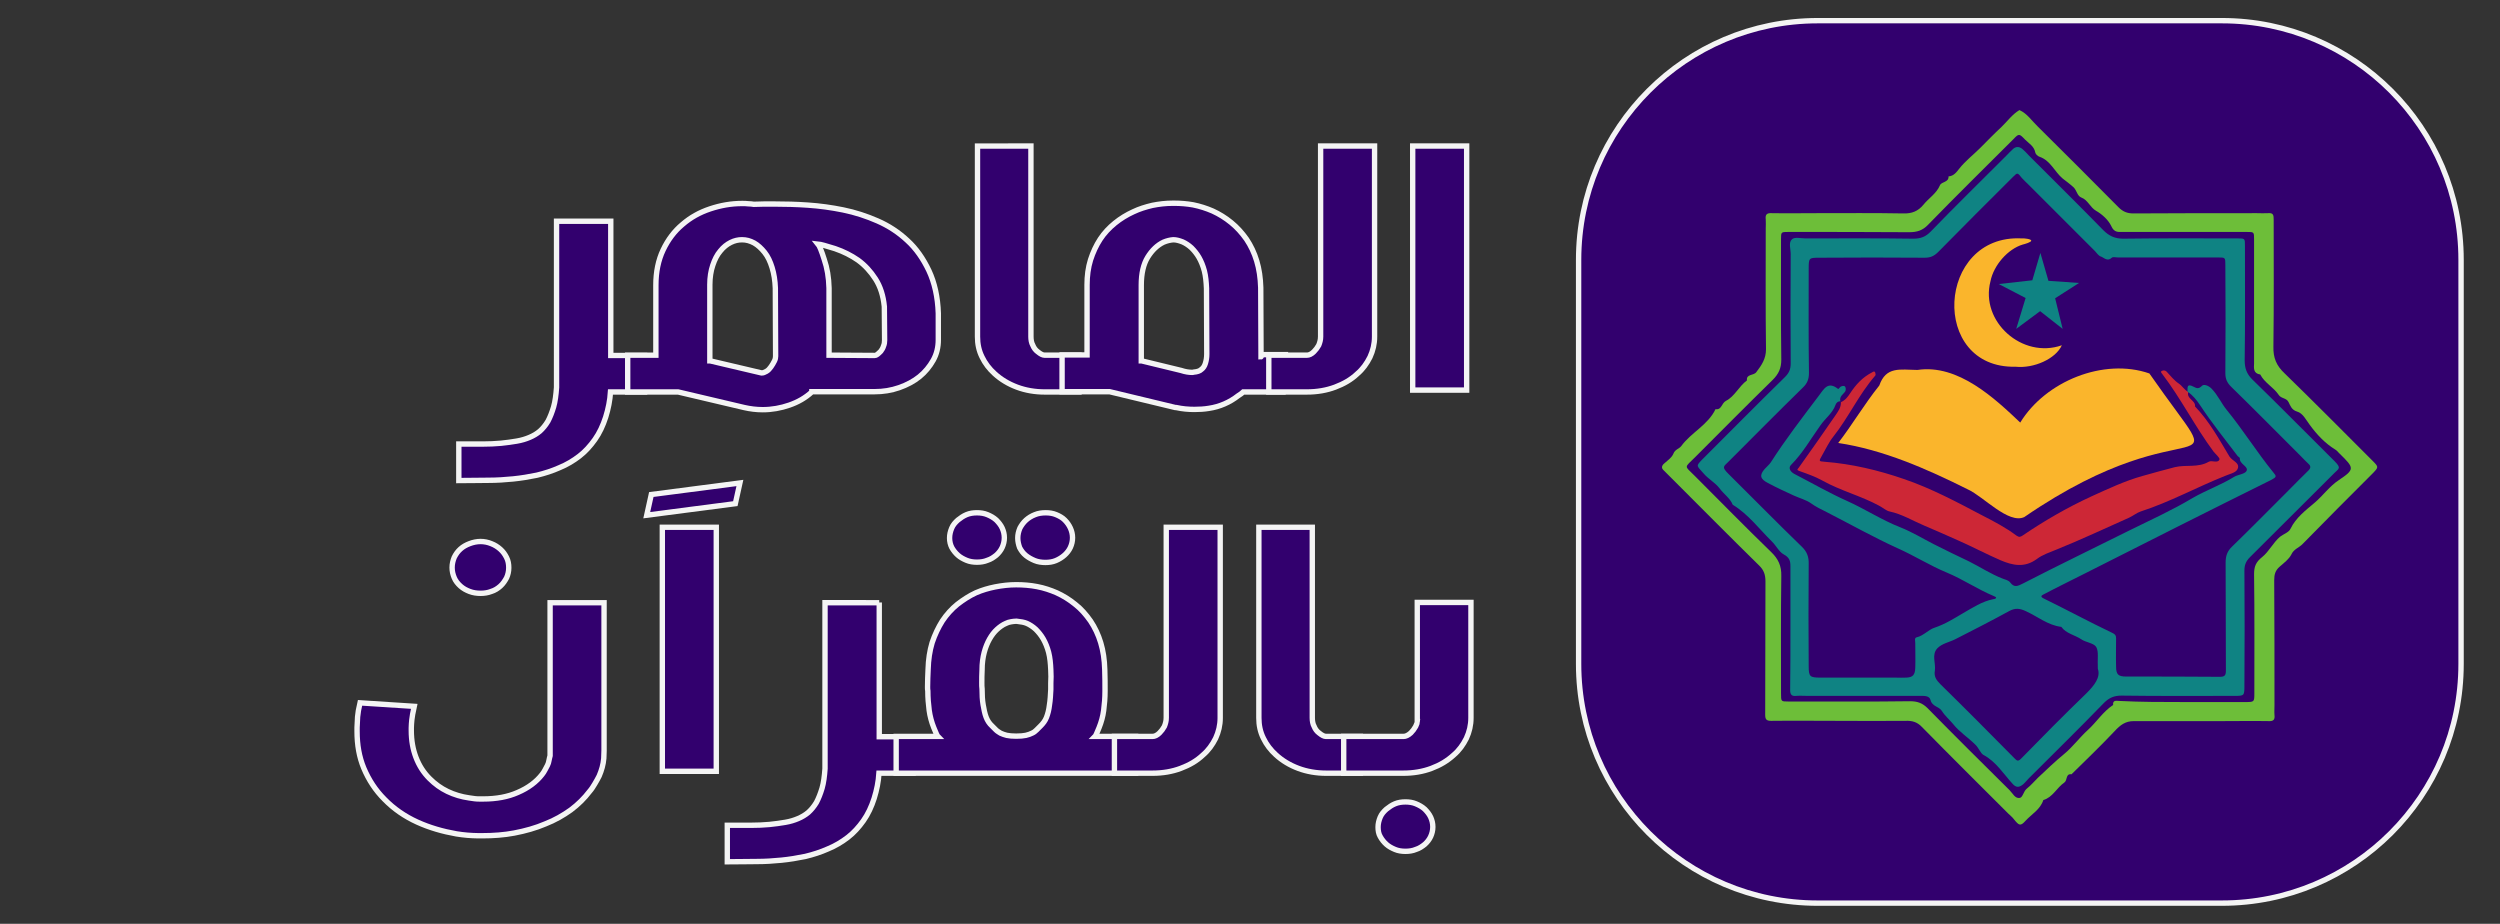 <?xml version="1.0" encoding="utf-8"?>
<!-- Generator: Adobe Illustrator 24.0.2, SVG Export Plug-In . SVG Version: 6.00 Build 0)  -->
<svg version="1.1" id="Layer_1" xmlns="http://www.w3.org/2000/svg" xmlns:xlink="http://www.w3.org/1999/xlink" x="0px" y="0px"
	 viewBox="0 0 931.2 344.1" style="enable-background:new 0 0 931.2 344.1;" xml:space="preserve">
<rect x="0" y="0" width="931.2" height="344.1" fill="#333333" stroke="none"/>
<style type="text/css">
	.st0{fill:#32006E;stroke:#F4F4F4;stroke-width:2;stroke-miterlimit:10;}
	.st1{fill:#6DBE39;}
	.st2{fill:#CD2736;}
	.st3{fill:#FAB52C;}
	.st4{fill:#0F8383;}
</style>
<path class="st0" d="M677.1,7.7h150.5c49.2,0,89.1,39.9,89.1,89.1v150.5c0,49.2-39.9,89.1-89.1,89.1H677.1
	c-49.2,0-89.1-39.9-89.1-89.1V96.8C588,47.6,627.9,7.7,677.1,7.7z"/>
<path class="st1" d="M684.8,268.5c-8.4,0-16.7-0.1-25.1,0c-1.8,0-2.2-0.6-2.2-2.3c0.1-16.5,0-33.1,0.1-49.6c0-2.5-0.6-4.3-2.4-6
	c-11-10.8-21.8-21.7-32.6-32.5c-1-1-1.9-1.9-2.9-2.9c-0.9-0.8-0.8-1.6,0-2.4c1.3-1.2,3-2.3,3.6-3.8c0.6-1.6,2.1-1.8,2.9-2.8
	c3.7-5.1,10-7.9,12.8-13.8c2.3,0.4,2.2-2.2,3.9-3.1c3.2-1.6,4.8-5.4,7.8-7.6c-0.3-2.5,2.5-1.7,3.5-3.1c2-2.6,3.6-5,3.6-8.5
	c-0.2-15-0.1-29.9-0.1-44.9c0-1.2,0.1-2.3,0-3.5c-0.2-1.7,0.3-2.4,2.2-2.3c5.6,0.1,11.3,0,16.9,0c10.7,0,21.4-0.1,32.1,0.1
	c3.2,0.1,5.5-0.8,7.5-3.2c2-2.5,4.9-4.2,6.2-7.3c0.6-1.4,3.3-1,3.2-3.3c1.9-0.1,3-1.6,4-2.9c2.3-2.9,5.2-5.1,7.8-7.7
	c2.6-2.6,5.2-5.3,7.9-7.8c2.2-2.1,4-4.7,6.7-6.3c2.9,1.3,4.6,4,6.8,6.1c10.1,10,20.1,20,30.1,30.1c1.6,1.6,3.2,2.3,5.5,2.3
	c15.4-0.1,30.7-0.1,46.1-0.1c1.4,0,2.7,0.1,4.1,0c2-0.2,2.1,0.8,2.1,2.4c0,15.8,0.1,31.5-0.1,47.3c-0.1,4.2,1.1,7.1,4.2,10
	c11,10.7,21.8,21.6,32.7,32.5c2.3,2.3,2.3,2.4,0.3,4.5c-8.8,8.8-17.6,17.6-26.3,26.5c-1.3,1.4-3.3,1.9-4.2,3.9
	c-0.9,1.8-2.8,3.2-4.4,4.6c-1.6,1.4-2,2.9-2,5c0.1,15.6,0.1,31.1,0.1,46.7c0,1.2-0.1,2.3,0,3.5c0.2,1.7-0.3,2.4-2.2,2.3
	c-5.6-0.1-11.3,0-16.9,0c-11.1,0-22.2,0-33.3,0c-3.1,0-5,1.4-7.2,3.8c-5.2,5.5-10.6,10.7-16,16c-2.3-0.3-1.4,2.2-2.7,3.1
	c-2.8,1.9-4.3,5.5-7.8,6.5c-1.1,3.5-4.3,5.2-6.6,7.7c-1.9,2.1-2.4,1.9-4.4-0.6c-0.6-0.8-1.4-1.4-2.1-2.1
	c-10.7-10.7-21.5-21.4-32.1-32.2c-1.8-1.9-3.7-2.4-6.1-2.3C701.1,268.6,693,268.5,684.8,268.5z M813.4,261.5c7.6,0,15.2,0,22.8,0
	c3.5,0,3.5,0,3.5-3.3c0-14.8,0.1-29.6-0.1-44.3c0-2.8,0.6-4.5,3-6.4c2.6-2.1,4.1-5.4,6.7-7.6c1.3-1,3.3-1.6,3.9-3
	c2-4.1,5.6-6.8,8.9-9.6c3.2-2.7,5.5-6.1,9.1-8.5c6-4,5.7-4.5,0.4-9.7c-0.6-0.5-1-1.2-1.7-1.6c-3.9-2.4-6.9-5.6-9.6-9.3
	c-1.3-1.7-2.5-4.3-4.7-4.9c-2-0.6-2.5-2.2-3.1-3.4c-0.8-1.8-2.8-1.3-3.8-2.9c-1.8-2.7-5.2-4.4-6.8-7.5c-2.6-0.4-2.4-2.3-2.3-4.2
	c0-15.4,0-30.7,0-46.1c0-2.8,0-2.8-2.7-2.8c-15.4,0-30.7,0-46.1,0c-1.8,0-3.3,0.3-4.4-2.2c-1.1-2.3-3.4-4.4-5.7-5.7
	c-2.2-1.3-3-4-5.4-4.9c-1.6-0.6-1.7-2.6-2.9-3.8c-1.3-1.2-2.7-2.2-4.1-3.3c-3-2.5-4.5-6.7-8.6-8.1c-0.7-0.2-1.5-1-1.6-1.6
	c-0.4-2.3-2.4-3.4-3.8-4.8c-2.2-2.3-2.3-2.3-4.4-0.1c-10.6,10.6-21.3,21.1-31.7,31.8c-2.1,2.2-4.2,2.8-7.1,2.8
	c-15-0.1-29.9-0.1-44.9-0.1c-2.8,0-2.8,0-2.8,2.7c0,15-0.1,29.9,0.1,44.9c0,3.2-1,5.3-3.2,7.5c-9.7,9.5-19.3,19.2-28.9,28.8
	c-4.1,4.1-4.1,3-0.2,6.9c9.5,9.5,18.9,19.1,28.5,28.4c2.7,2.6,3.9,5.2,3.8,9c-0.2,14.6-0.1,29.2-0.1,43.7c0,3,0,3,2.6,3
	c0.8,0,1.6,0,2.3,0c14.4,0,28.8,0.1,43.2-0.1c2.7,0,4.6,0.7,6.5,2.6c10.1,10.3,20.3,20.4,30.5,30.5c1.2,1.2,2.1,3.3,3.9,2.9
	c1.1-0.3,1.3-2.4,2.5-3.4c1.5-1.2,2.8-2.7,4.2-4.1c3.2-3,6.3-6,9.7-8.8c3.2-2.6,5.7-6.1,8.9-9s5.6-6.8,9.4-9.3
	c-0.2-2,1.3-1.5,2.4-1.5C797.4,261.5,805.4,261.5,813.4,261.5z"/>
<path class="st2" d="M815.1,146c-0.8,2.6,2.8,3.1,2.5,5.4c5.3,5.5,8.9,12.1,12.8,18.6c1,1.7,4.2,2.4,3,4.8c-0.6,1.3-3.1,1.8-4.7,2.5
	c-10.5,4.2-20.5,9.7-31.3,13.2c-1.5,0.5-2.8,1.6-4.3,2.3c-9,4-17.9,8.2-27.1,11.9c-2.4,1-5.2,1.9-7.3,3.5c-4.6,3.4-9,2.4-13.5,0.5
	c-5.3-2.3-10.4-5-15.6-7.3c-4.3-1.9-8.5-3.8-12.8-5.6s-8.3-4.3-13-5.3c-1.1-0.2-2.5-1.4-3.8-2.1c-6.8-3.7-14.4-5.6-21.2-9.4
	c-2.7-1.5-5.6-2.5-8.4-3.5c-1.1-0.4-1.1-0.5-0.4-1.3c4.6-6.4,9.1-12.9,13.6-19.4c1-1.5,2.2-3,2.1-5c1.6-0.7,2.6-2,3.5-3.4
	c2.1-3.2,4.6-5.9,8.1-7.7c0.5-0.3,0.9-0.6,1.2,0.1c0.1,0.3,0.2,0.9,0,1.1c-6.1,7-9.9,15.5-15.6,22.7c-1.7,2.1-2.8,4.6-4.2,7
	c-1.3,2.3-1.3,2.2,1,2.4c10.1,0.8,19.8,3.1,29.4,6.4c10.3,3.5,19.8,8.6,29.3,13.6c4.3,2.2,8.7,4.5,12.7,7.5c1,0.7,1.5,0.5,2.4-0.1
	c8.1-5.5,16.6-10.4,25.5-14.5c6.2-2.8,12.5-5.8,19-7.6c4-1.1,8.1-2.3,12.1-3.3c4.2-1,8.6,0.3,12.6-2c1.2-0.7,3.3,0.7,4-0.8
	c0.3-0.6-1.4-2-2.2-3c-6.9-9.3-12.1-19.7-19.1-28.9c-0.4-0.5-0.8-0.9,0-1.2c0.4-0.2,1.1-0.2,1.6,0.3c1.5,1.6,2.8,3.3,4.6,4.5
	C812.8,143.7,813.6,145.2,815.1,146z"/>
<path class="st3" d="M714.2,137.8c15.2-2.3,28.9,10.7,38.3,19.6c9.4-15.4,31.1-24.2,48.1-18.3c32.4,46.5,17.9,9.2-46.6,53.5
	c-5.9,2.7-15.1-7.6-21-10.3c-15.4-7.7-31.6-14.8-48.3-17.3c5.1-6.6,9.9-14.7,15.3-21.4C702.5,136.4,707.7,137.7,714.2,137.8z"/>
<path class="st3" d="M750.8,136.6c-32.1,0.8-29.5-49.4,2.2-47.8c0.8-0.1,3.5,0.2,3.6,0.8c0.1,0.6-2.4,1.3-3.2,1.5
	c-5.4,1.6-10.8,7.6-12,13.7c-3.9,15,11.9,29,26.6,23.8C765.7,133.7,757.5,137.3,750.8,136.6z"/>
<path class="st4" d="M666.9,233.7c0-7.6,0-15.2,0-22.7c0-2-0.3-3.3-2.5-4.5c-1.7-0.9-2.8-3.2-4.3-4.7c-4.8-4.7-8.8-10.2-14.7-13.8
	c-1-2.5-3.4-4-4.9-6.1c-1.7-2.2-4.1-3.4-5.9-5.5c-2.6-3-3-2.7-0.7-5.1c10.3-10.3,20.6-20.7,31-30.9c1.5-1.5,2.1-2.9,2.1-5
	c-0.1-13.6-0.1-27.2,0-40.8c0-1.9-0.9-4.3,0.5-5.5c1-0.9,3.3-0.3,5-0.3c13.4,0,26.8-0.1,40.2,0.1c2.7,0,4.6-0.7,6.5-2.7
	c9.2-9.5,18.6-18.7,28-28.1c0.8-0.8,1.6-1.7,2.5-2.5c1.1-1.1,2.4-1.1,3.6-0.1c0.9,0.8,1.7,1.6,2.5,2.5c9.2,9.2,18.5,18.4,27.6,27.7
	c2.2,2.2,4.3,3.2,7.5,3.2c14.2-0.2,28.4-0.1,42.6-0.1c2.7,0,2.7,0,2.7,2.8c0,14.2,0.1,28.4-0.1,42.6c0,2.9,0.7,5,2.8,7.1
	c10.3,10,20.4,20.3,30.6,30.4c2.7,2.7,1.7,2.8,0,4.5c-10.5,10.4-20.9,20.9-31.4,31.3c-1.5,1.5-2.1,2.9-2.1,5
	c0.1,14.2,0.1,28.4,0,42.6c0,4.1,0,4.1-3.8,4.1c-14,0-28,0.1-42-0.1c-2.7,0-4.6,0.8-6.5,2.7c-9.2,9.5-18.6,18.7-28,28.1
	c-1,1-1.8,2.2-2.9,2.8c-0.9,0.5-1.9,0.7-3.2-0.8c-3.4-3.7-6.1-8.2-10.8-10.7c-1.1-0.6-1.8-2.7-3-3.8c-2.7-2.7-5.9-4.7-8.3-7.7
	c-1.4-1.7-3.1-3.1-4.2-4.9c-1.1-1.7-3.6-1.6-4.2-4c-0.4-1.7-2.3-1.6-3.9-1.6c-14,0-28,0-42,0c-1.4,0-2.7-0.1-4.1,0
	c-1.7,0.2-2.3-0.4-2.3-2.2C666.9,249.3,666.9,241.5,666.9,233.7z M685.5,149.5c-1-0.1-1.6,0.7-1.8,1.3c-1.1,3.1-3.8,5-5.6,7.6
	c-3.6,5-6.6,10.4-11,14.8c-1,1-0.4,2.4,1.2,3.3c6.6,3.4,13,7.1,19.7,10.1s12.9,7.1,19.8,9.8c4.3,1.7,8.4,4.2,12.5,6.3
	c4.3,2.2,8.7,4.3,13.1,6.4c4.2,2.1,8.1,4.7,12.5,6.4c0.9,0.4,2.1,0.5,2.9,1.5c1.4,1.9,2.7,1.4,4.8,0.3c13-6.7,26.1-13,39.1-19.5
	c8.1-4,16.3-7.7,24-12.3c5-2.9,10.5-4.8,15.5-7.9c1.3-0.8,4-1,4.6-2.2c0.8-1.7-2.7-2.5-2.5-4.7c0-0.3-0.5-0.5-0.8-0.8
	c-4.7-6.2-9.6-12.3-13.9-18.8c-1.4-2.1-2.8-3.9-4.8-5.2c0.1-1.1-0.4-2.9,1.5-2.2c1.4,0.5,2.3,1.7,3.9,0c0.7-0.7,2.4-0.1,3.5,1
	c2.4,2.4,3.7,5.6,5.8,8.1c6.1,7.5,11.2,15.7,17.3,23.2c1.2,1.4,1.2,1.7-0.7,2.7c-23.2,11.5-46.4,23.2-69.5,34.9
	c-5.1,2.6-10.3,5.1-15.4,7.8c-0.6,0.3-1.6,0.8,0.2,1.6c8.4,4.1,16.7,8.6,25.1,12.6c1.3,0.6,1.7,1,1.7,2.2c0,3.5-0.1,7,0,10.5
	c0,2.9,0.8,3.7,3.7,3.7c11.7,0,23.3,0,35,0.1c1.8,0,2.2-0.6,2.2-2.3c-0.1-13.4,0-26.8-0.1-40.2c0-2.5,0.6-4.3,2.4-6
	c7.1-6.9,14.1-14,21.1-21c2.5-2.5,4.9-5,7.4-7.4c0.8-0.8,0.9-1.6,0-2.4c-1-0.9-1.9-1.9-2.9-2.9c-8.7-8.7-17.3-17.4-26-25.9
	c-1.5-1.5-2.1-2.9-2.1-5c0.1-13.4,0.1-26.8,0-40.2c0-2.9,0-2.9-2.7-2.9c-12.4,0-24.9,0-37.3,0c-0.8,0-1.9-0.3-2.3,0.1
	c-1.7,1.6-2.9-0.1-4.2-0.5c-0.8-0.3-1.4-1.3-2.1-2c-8.2-8.2-16.5-16.5-24.7-24.7c-0.8-0.8-1.7-1.6-2.5-2.5c-1.6-2-1.6-2.1-3.2-0.5
	c-9.4,9.3-18.7,18.7-28,28.1c-1.5,1.5-2.9,2.1-5,2.1c-13-0.1-26.1-0.1-39.1,0c-4.1,0-4.1,0-4.1,4.4c0,12.8-0.1,25.7,0.1,38.5
	c0,2.3-0.6,3.9-2.3,5.5c-9.3,9.1-18.5,18.4-27.7,27.6c-1.8,1.8-2.6,1.9,0,4.5c9.1,9,18.1,18.2,27.3,27.1c2,1.9,2.7,3.9,2.6,6.6
	c-0.1,12.6-0.1,25.3,0,37.9c0,3.9,0.4,4.3,4.3,4.3c9.3,0,18.7,0,28,0c1.4,0,2.7,0.1,4.1,0c2.4-0.1,3.2-1,3.3-3.6
	c0.1-3.1,0-6.2,0-9.3c0-0.7-0.4-1.9,0.5-2.1c2.6-0.6,4.3-2.8,6.7-3.6c3.9-1.3,7.2-3.4,10.6-5.4c3.5-2,7.1-4.4,11.2-5.2
	c0.5-0.1,1.1-0.1,1.1-0.7c0-0.1-0.6-0.3-0.9-0.5c-6-2.5-11.4-6.2-17.4-8.7c-6.3-2.6-12.1-6.3-18.4-9.1c-9-4.1-17.7-9-26.5-13.5
	c-2-1-3.9-1.9-5.7-3.2s-4.2-1.9-6.4-2.9c-3.3-1.5-6.5-3-9.7-4.7c-2.9-1.5-3.2-2.9-1.2-5.2c0.8-0.9,1.7-1.6,2.3-2.5
	c5.5-8.6,11.7-16.6,17.8-24.7c2.1-2.8,3.5-5.6,7.3-2.6c0.1,0.1,0.7-0.9,1.2-1c0.5-0.2,1.3-0.3,1.5,0.4c0.2,0.5,0.1,1.2-0.1,1.5
	C686.7,146.8,685,147.6,685.5,149.5z M781.4,249.1c-0.2-3.7,0.4-6.4-0.6-8.1c-0.9-1.5-3.9-1.7-5.6-2.9c-2.4-1.6-5.6-2.1-7.4-4.6
	c-5-0.6-8.9-3.9-13.3-5.9c-2.2-1-3.9-1.2-6.1,0c-6.6,3.6-13.4,7.1-20.1,10.5c-2.2,1.1-5,1.6-6.7,3.4c-2.2,2.4-0.5,5.5-0.9,8.3
	c-0.4,2.1,0.5,3.5,2,5c9.3,9.1,18.5,18.4,27.6,27.6c0.9,0.9,1.3,1.4,2.5,0.2c8-8.2,16.1-16.4,24.3-24.3
	C780.1,255.3,782.5,252.3,781.4,249.1z"/>
<polygon class="st4" points="760,94.2 757,104.4 744.5,105.8 754.5,111 751,122.5 759.9,115.9 768.3,122.5 765.5,111.1 774.4,105.4 
	763,104.6 "/>
<g>
	<path class="st0" d="M227.5,82.4v50h12.6V146h-12.7c-0.2,3.1-0.8,6.2-1.8,9.4c-1,3.1-2.3,5.9-4,8.3c-1.7,2.4-3.6,4.5-5.8,6.2
		s-4.7,3.2-7.4,4.3c-2.7,1.2-5.5,2.1-8.4,2.8c-2.9,0.6-5.9,1.1-8.9,1.4s-6.1,0.5-9.2,0.5c-3.1,0-6.8,0.1-11,0.1v-13.6
		c3.6,0,6.6,0,8.9,0c2.4,0,4.6-0.1,6.8-0.3c2.1-0.2,4.1-0.5,5.9-0.8c1.8-0.3,3.4-0.8,4.8-1.4c1.4-0.6,2.6-1.3,3.8-2.3
		c1.1-1,2.1-2.2,3-3.7c0.8-1.5,1.5-3.3,2.1-5.3c0.6-2.1,0.9-4.5,1.1-7.3V82.4H227.5z"/>
	<path class="st0" d="M302.4,146c-2.4,2.2-5.2,3.8-8.4,4.9c-3.2,1.1-6.5,1.7-9.9,1.7c-2.4,0-4.7-0.3-6.9-0.8l-24.6-5.8h-18.8v-13.7
		h10.5v-26.1c0-4.9,0.9-9.3,2.7-13.1c1.8-3.8,4.2-7,7.2-9.5c3-2.6,6.4-4.5,10.3-5.8c3.9-1.3,7.8-2,11.9-2c0.8,0,1.5,0,2.3,0.1
		c0.7,0,1.4,0.1,2.1,0.2c1.2,0,2.4-0.1,3.7-0.1h4.1c3.9,0,8,0.1,12.3,0.4c4.4,0.3,8.8,0.9,13.2,1.8c4.4,0.9,8.7,2.3,12.8,4.1
		c4.1,1.8,7.8,4.2,11.1,7.3c3.3,3,5.9,6.8,8,11.2c2.1,4.5,3.3,9.8,3.5,15.9v9.9c0,2.7-0.6,5.3-1.9,7.6c-1.3,2.3-3,4.4-5.1,6.1
		s-4.7,3.1-7.6,4.1c-2.9,1-5.9,1.5-9.2,1.5H302.4z M264.5,134.4l19.1,4.5h0.2c0.5,0,1-0.2,1.7-0.6s1.2-1,1.7-1.7
		c0.5-0.7,0.9-1.4,1.3-2.2c0.3-0.6,0.4-1.2,0.4-1.7v-0.3l-0.1-25.1c-0.1-2.8-0.5-5.3-1.2-7.6c-0.7-2.3-1.6-4.2-2.8-5.7
		c-1.2-1.5-2.5-2.7-3.9-3.5c-1.5-0.8-2.9-1.2-4.5-1.2c-1.4,0-2.8,0.3-4.2,1c-1.4,0.7-2.7,1.7-3.9,3.2c-1.2,1.4-2.1,3.2-2.8,5.3
		c-0.7,2.1-1.1,4.5-1.1,7.2V134.4z M308.9,132.3l16.9,0.1c0.3,0,0.6-0.1,1-0.4c0.4-0.3,0.8-0.7,1.3-1.2c0.4-0.5,0.8-1.2,1-1.9
		c0.3-0.7,0.4-1.4,0.4-2.2l-0.1-12.5c-0.4-4.1-1.5-7.5-3.3-10.3c-1.8-2.8-3.9-5.1-6.5-7c-2.6-1.8-5.4-3.2-8.6-4.3
		c-3.2-1-5.3-1.6-6.3-1.7c0.5,0.6,1.3,2.5,2.3,5.7c1.1,3.2,1.7,6.7,1.8,10.7V132.3z"/>
	<path class="st0" d="M384,54.4v71c0,1.2,0.2,2.3,0.7,3.2c0.4,1,1,1.8,1.8,2.4c1.1,0.9,1.9,1.3,2.6,1.3h12.8V146h-12.7
		c-3.7,0-7.2-0.6-10.4-1.8c-3.2-1.2-6-2.9-8.3-5c-2-1.8-3.6-3.9-4.7-6.2c-1.2-2.4-1.7-4.9-1.7-7.6v-71H384z"/>
	<path class="st0" d="M478.9,146h-15.8c-0.4,0.4-1.1,0.9-1.9,1.4c-3.2,2.5-6.9,4.1-10.9,4.7c-1.8,0.3-3.6,0.4-5.4,0.4
		c-2.3,0-4.5-0.2-6.8-0.7h-0.3l-24.5-5.9h-17.7v-13.7h9.3v-26.1c0-3.3,0.4-6.4,1.3-9.3c0.9-2.8,2.1-5.4,3.6-7.7
		c1.5-2.3,3.4-4.3,5.5-6c2.1-1.7,4.4-3.1,6.8-4.2c2.3-1.1,4.6-1.8,7.1-2.4c2.5-0.5,5-0.8,7.6-0.8h0.7c2.3,0,4.6,0.2,6.9,0.6
		c2.5,0.5,5,1.3,7.3,2.3c2.4,1.1,4.7,2.5,6.9,4.3s4,3.8,5.7,6.2c1.6,2.4,2.9,5.1,3.8,8.1c0.9,3,1.4,6.3,1.5,10v0.1l0.1,24.5v1.1
		c0.1,0,0.1-0.3,0.2-0.8h8.9V146z M425.2,134.4L440,138c1.5,0.5,2.9,0.7,4,0.7c0.2,0,0.4,0,0.7-0.1c1.2-0.1,2.2-0.4,2.8-1
		c0.7-0.5,1.2-1.3,1.5-2.3c0.3-1,0.5-2.1,0.5-3.4l-0.1-24.5c-0.1-2.4-0.3-4.5-0.8-6.5c-0.5-1.9-1.2-3.6-2-5
		c-0.8-1.4-1.8-2.6-2.8-3.6c-1.1-1-2.2-1.7-3.3-2.2c-1.3-0.5-2.4-0.8-3.5-0.8c-1.2,0.1-2.4,0.4-3.6,0.9c-2.3,1.1-4.3,3-5.9,5.6
		c-1.6,2.6-2.4,6.1-2.4,10.4V134.4z"/>
	<path class="st0" d="M512,54.4v71c0,2.7-0.6,5.2-1.7,7.6c-1.2,2.4-2.7,4.5-4.7,6.2c-2.3,2.2-5.1,3.8-8.3,5
		c-3.2,1.2-6.7,1.8-10.5,1.8h-14.2v-13.7h14.2c0.8,0,1.7-0.4,2.6-1.3c0.7-0.7,1.3-1.5,1.8-2.4c0.4-1,0.7-2,0.7-3.2v-71H512z"/>
	<path class="st0" d="M546.3,54.4v90.9h-20.1V54.4H546.3z"/>
	<path class="st0" d="M154.3,263.1c-0.5,2.3-0.8,3.9-0.9,5c-0.1,1.1-0.2,2.1-0.2,3v1c0,3.7,0.6,7,1.7,9.9c1.2,3.2,2.9,5.8,5.1,8
		c2,2,4.2,3.6,6.7,4.8c2.5,1.2,5.2,2,8,2.4c0.7,0.1,1.4,0.2,2.1,0.3c0.7,0.1,1.3,0.1,2,0.1h1.2c4.9,0,9.2-0.8,12.8-2.4
		c4-1.7,7-4,9.1-6.7c0.4-0.5,0.8-1.1,1.1-1.7c0.3-0.6,0.6-1.1,0.9-1.7c0.3-0.6,0.5-1.2,0.6-1.9s0.3-1.2,0.4-1.7v-57h20.1v55.1
		l-0.1,2.9c-0.2,2.3-0.8,4.4-1.7,6.5c-0.5,1-1,1.9-1.6,2.9c-0.6,1-1.2,2-2,2.9c-1.9,2.5-4.2,4.8-7,6.9c-2.8,2-5.9,3.8-9.5,5.2
		c-3.5,1.5-7.4,2.6-11.6,3.4c-3.7,0.7-7.7,1-11.9,1h-1.5c-1.4,0-2.7-0.1-4.1-0.2c-1.3-0.1-2.7-0.3-4-0.5c-5.1-0.9-10-2.3-14.6-4.4
		c-4.6-2.1-8.7-4.9-12.2-8.5c-3.3-3.3-5.8-7.1-7.7-11.6c-1.7-4.1-2.5-8.6-2.5-13.7v-1.4c0.1-1.3,0.1-2.7,0.2-4
		c0.1-1.3,0.4-3.1,0.9-5.2L154.3,263.1z M168.4,211.4c0-1.3,0.3-2.6,0.8-3.8c0.6-1.2,1.3-2.2,2.3-3.1s2.1-1.5,3.4-2
		c1.3-0.5,2.7-0.8,4.1-0.8c1.4,0,2.8,0.3,4,0.8c1.3,0.5,2.4,1.2,3.4,2.1c1,0.9,1.7,1.9,2.3,3.1c0.6,1.2,0.8,2.4,0.8,3.8
		c0,1.3-0.3,2.6-0.8,3.7c-0.6,1.1-1.3,2.2-2.3,3.1c-1,0.9-2.1,1.6-3.4,2c-1.3,0.5-2.6,0.7-4,0.7c-1.4,0-2.8-0.2-4.1-0.7
		c-1.3-0.5-2.4-1.1-3.4-2s-1.8-1.9-2.3-3.1C168.7,214,168.4,212.8,168.4,211.4z"/>
	<path class="st0" d="M242.6,184.2l33-4.3l-1.7,7.7l-33,4.3L242.6,184.2z M266.8,196.4v90.9h-20.1v-90.9H266.8z"/>
	<path class="st0" d="M327.5,224.4v50h12.6V288h-12.7c-0.2,3.1-0.8,6.2-1.8,9.4c-1,3.1-2.3,5.9-4,8.3c-1.7,2.4-3.6,4.5-5.8,6.2
		s-4.7,3.2-7.4,4.3c-2.7,1.2-5.5,2.1-8.4,2.8c-2.9,0.6-5.9,1.1-8.9,1.4c-3,0.3-6.1,0.5-9.2,0.5c-3.1,0-6.8,0.1-11,0.1v-13.6
		c3.6,0,6.6,0,8.9,0c2.4,0,4.6-0.1,6.8-0.3c2.1-0.2,4.1-0.5,5.9-0.8c1.8-0.3,3.4-0.8,4.8-1.4c1.4-0.6,2.6-1.3,3.8-2.3
		c1.1-1,2.1-2.2,3-3.7c0.8-1.5,1.5-3.3,2.1-5.3c0.6-2.1,0.9-4.5,1.1-7.3v-61.8H327.5z"/>
	<path class="st0" d="M393.6,220.8c2.4,1.1,4.7,2.5,6.9,4.3c2.2,1.7,4,3.8,5.7,6.2c1.6,2.4,2.9,5.1,3.8,8.1c0.9,3,1.4,6.3,1.5,10
		c0.1,2.8,0.1,5.5,0.1,8c0,2.5-0.2,4.9-0.5,7.2c-0.3,2.3-0.9,4.4-1.7,6.4c-0.8,2-1.3,3.1-1.5,3.3H423V288h-89.2v-13.7h15.5
		c-0.2-0.2-0.7-1.3-1.5-3.3c-0.8-2-1.4-4.2-1.7-6.4c-0.3-2.3-0.5-4.7-0.5-7.2c-0.1-0.5-0.1-1-0.1-1.6c0-2.1,0.1-4.2,0.2-6.5
		c0.1-3.6,0.6-6.9,1.5-9.9c1-3,2.3-5.7,3.8-8.1c1.6-2.4,3.5-4.5,5.6-6.2c2.2-1.7,4.5-3.2,6.9-4.3c2.3-1,4.7-1.7,7.2-2.2
		c2.6-0.5,5.2-0.8,7.8-0.8s5.2,0.2,7.8,0.7C388.9,219,391.3,219.8,393.6,220.8z M353.7,200.4c0-1.3,0.3-2.5,0.8-3.7s1.3-2.1,2.3-3
		c1-0.8,2-1.5,3.2-2c1.2-0.5,2.5-0.7,3.9-0.7c1.4,0,2.7,0.2,3.9,0.7c1.2,0.5,2.3,1.1,3.3,2c0.9,0.9,1.7,1.9,2.2,3
		c0.5,1.1,0.8,2.3,0.8,3.6c0,1.3-0.3,2.5-0.8,3.6c-0.5,1.1-1.3,2.1-2.2,2.9c-1,0.8-2,1.5-3.3,1.9c-1.2,0.5-2.5,0.7-3.9,0.7
		c-1.4,0-2.7-0.2-3.9-0.7c-1.2-0.5-2.3-1.1-3.2-1.9c-0.9-0.8-1.7-1.8-2.3-2.9C354,202.9,353.7,201.7,353.7,200.4z M391.4,249.5
		c-0.1-2.4-0.3-4.5-0.8-6.5c-0.5-1.9-1.2-3.6-2-5c-0.8-1.4-1.8-2.6-2.8-3.6c-1.1-1-2.2-1.7-3.3-2.2c-0.5-0.2-1.1-0.4-1.7-0.5
		c-0.7-0.1-1.4-0.2-2.1-0.3h-0.3c-0.6,0-1.2,0.1-1.8,0.2c-0.7,0.1-1.3,0.3-1.9,0.6c-1.2,0.5-2.3,1.3-3.3,2.2c-1.1,1-2,2.2-2.8,3.6
		c-0.8,1.4-1.5,3.1-2,5c-0.5,1.9-0.8,4.1-0.8,6.5c-0.1,1.7-0.1,3.3-0.1,4.9c0,0.8,0,1.5,0.1,2.2c0,2.2,0.1,4.2,0.4,5.9
		c0.3,1.7,0.6,3.3,1.1,4.6c0.5,1.3,1.2,2.4,2.2,3.3c0.5,0.5,1,1,1.5,1.5c0.5,0.5,1.1,0.8,1.7,1.2c0.7,0.3,1.4,0.6,2.3,0.8
		c0.9,0.2,2.1,0.3,3.5,0.3c1.5,0,2.7-0.1,3.6-0.3c0.9-0.2,1.7-0.5,2.3-0.8c0.7-0.3,1.2-0.7,1.7-1.2c0.5-0.5,1-1,1.5-1.5
		c0.9-0.9,1.7-1.9,2.2-3.2c0.5-1.3,0.9-2.8,1.1-4.6c0.3-1.8,0.4-3.7,0.5-5.8v-2.3C391.5,252.8,391.5,251.2,391.4,249.5z
		 M379.1,200.4c0-1.3,0.3-2.5,0.8-3.7c0.6-1.1,1.3-2.1,2.3-3c0.9-0.8,2-1.5,3.3-2c1.2-0.5,2.6-0.7,4-0.7c1.4,0,2.7,0.2,3.9,0.7
		c1.2,0.5,2.3,1.1,3.2,2c0.9,0.9,1.6,1.9,2.1,3c0.5,1.1,0.8,2.3,0.8,3.6c0,1.3-0.3,2.5-0.8,3.6c-0.5,1.1-1.3,2.1-2.2,2.9
		c-0.9,0.8-2,1.5-3.2,2c-1.2,0.5-2.5,0.7-3.9,0.7c-1.4,0-2.8-0.2-4-0.7c-1.2-0.5-2.3-1.1-3.3-1.9c-1-0.8-1.7-1.8-2.3-2.9
		C379.4,202.9,379.1,201.7,379.1,200.4z"/>
	<path class="st0" d="M454.5,196.4v71c0,2.7-0.6,5.2-1.7,7.6c-1.2,2.4-2.7,4.5-4.7,6.2c-2.3,2.2-5.1,3.8-8.3,5
		c-3.2,1.2-6.7,1.8-10.5,1.8h-14.2v-13.7h14.2c0.8,0,1.7-0.4,2.6-1.3c0.7-0.7,1.3-1.5,1.8-2.4c0.4-1,0.7-2,0.7-3.2v-71H454.5z"/>
	<path class="st0" d="M488.8,196.4v71c0,1.2,0.2,2.3,0.7,3.2c0.4,1,1,1.8,1.8,2.4c1.1,0.9,1.9,1.3,2.6,1.3h12.8V288H494
		c-3.7,0-7.2-0.6-10.4-1.8c-3.2-1.2-6-2.9-8.3-5c-2-1.8-3.6-3.9-4.7-6.2c-1.2-2.4-1.7-4.9-1.7-7.6v-71H488.8z"/>
	<path class="st0" d="M547.9,224.4v43c0,2.7-0.6,5.2-1.7,7.6c-1.2,2.4-2.7,4.5-4.7,6.2c-2.4,2.2-5.1,3.8-8.3,5s-6.7,1.8-10.5,1.8
		h-22.2v-13.7h22.3c0.8,0,1.7-0.4,2.7-1.3c0.7-0.7,1.3-1.5,1.8-2.4c0.4-1,0.7-1.6,0.7-1.8h-0.1v-44.4H547.9z M513.3,308.1
		c0-1.3,0.3-2.5,0.8-3.7s1.3-2.1,2.3-3c1-0.8,2-1.5,3.2-2c1.2-0.5,2.5-0.7,3.9-0.7c1.4,0,2.7,0.2,3.9,0.7c1.2,0.5,2.3,1.1,3.3,2
		c0.9,0.9,1.7,1.9,2.2,3c0.5,1.1,0.8,2.3,0.8,3.6c0,1.3-0.3,2.5-0.8,3.6c-0.5,1.1-1.3,2.1-2.2,2.9c-1,0.8-2,1.5-3.3,1.9
		c-1.2,0.5-2.5,0.7-3.9,0.7c-1.4,0-2.7-0.2-3.9-0.7c-1.2-0.5-2.3-1.1-3.2-1.9c-0.9-0.8-1.7-1.8-2.3-2.9
		C513.5,310.6,513.3,309.3,513.3,308.1z"/>
</g>
</svg>
